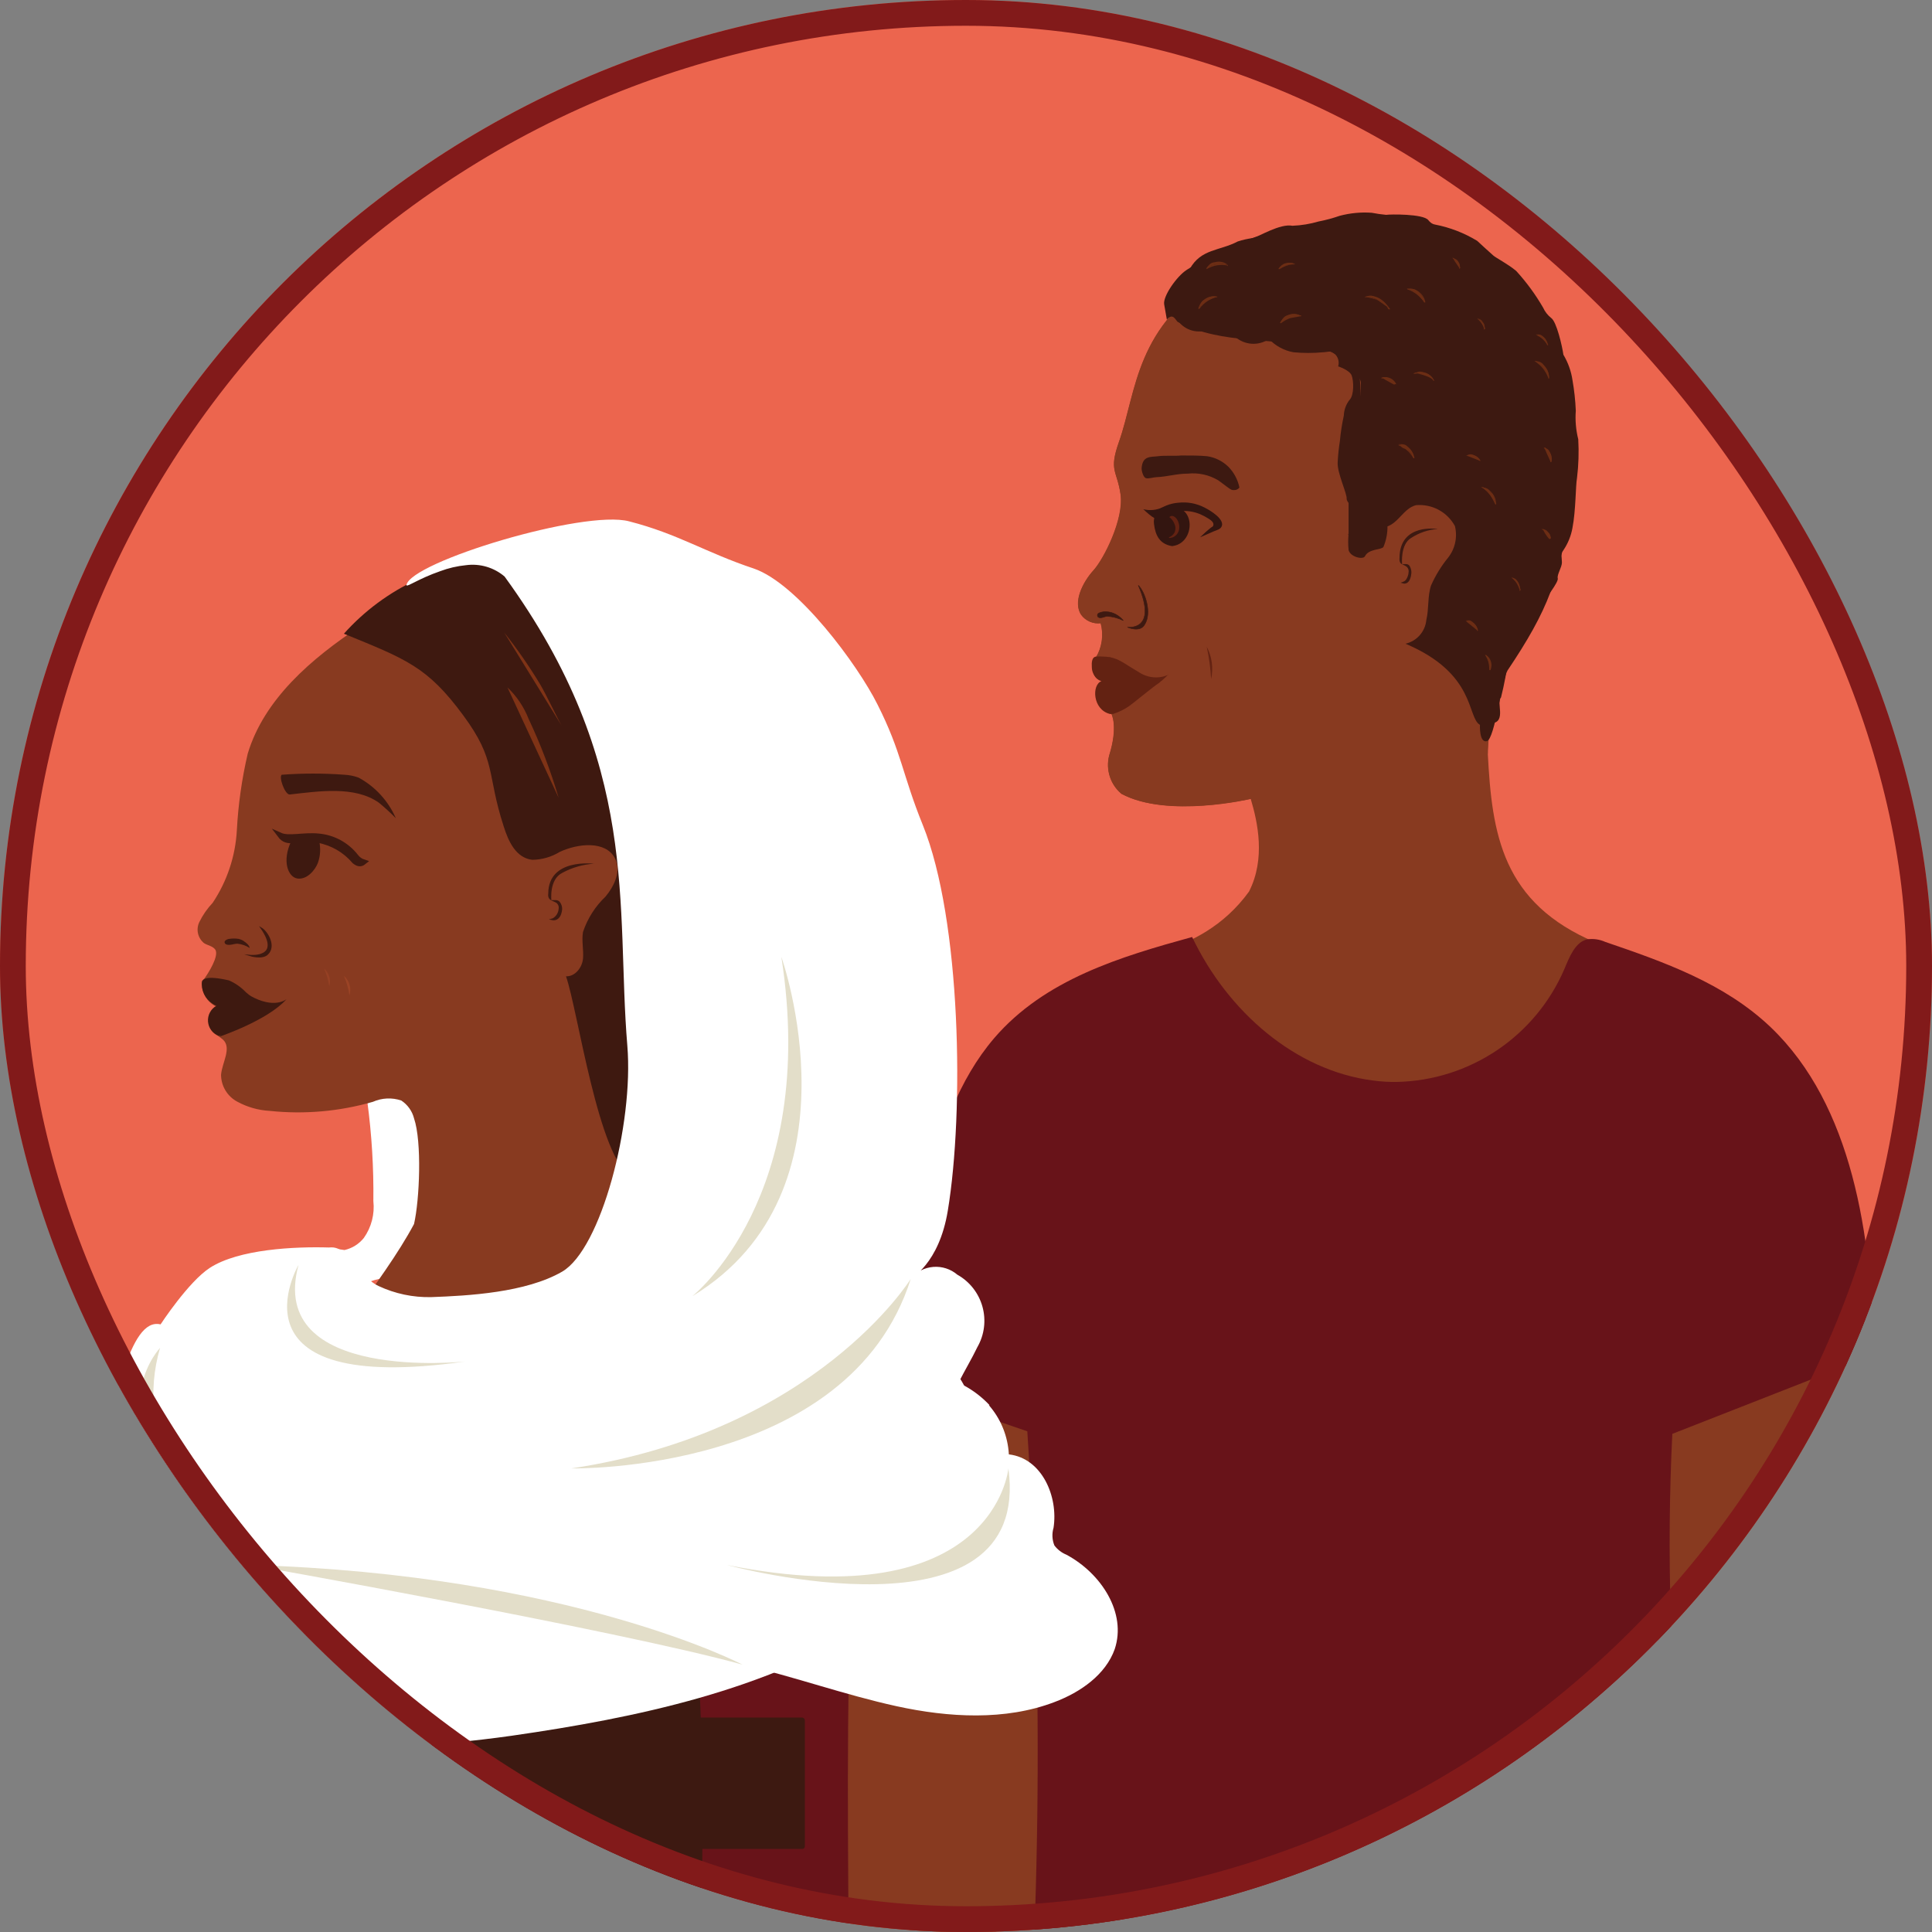 <svg width="300" height="300" viewBox="0 0 300 300" fill="none" xmlns="http://www.w3.org/2000/svg">
<rect x="0" y="0" width="300" height="300" fill="#808080" stroke="none"/>
<g clip-path="url(#clip0_215_194)">
<path d="M150 300C232.843 300 300 232.843 300 150C300 67.157 232.843 0 150 0C67.157 0 0 67.157 0 150C0 232.843 67.157 300 150 300Z" fill="#EC654E"/>
<path d="M259.335 271.408C256.689 260.246 255.775 233.07 261.24 215.33L290.221 204.622C290.122 211.367 288.317 209.652 288.622 215.826C289.155 226.534 290.164 232.975 289.764 243.627C289.631 247.438 289.383 252.32 289.25 256.05C289.116 259.78 289.25 264.206 289.383 267.749C289.383 267.749 290.278 274.933 290.278 279.335C289.909 283.484 289.059 287.577 287.746 291.53C285.633 294.274 283.891 297.285 282.566 300.485C274.779 318.092 260.936 334.689 243.074 353.343L228.812 346.96C228.812 346.96 253.128 289.205 261.586 280.745L259.335 271.408Z" fill="#883A20"/>
<path d="M181.779 229.833V230.309C181.77 230.15 181.77 229.991 181.779 229.833ZM181.779 229.394V229.7C181.788 229.598 181.788 229.496 181.779 229.394V229.394ZM141.393 251.764C141.364 251.307 141.416 250.85 141.545 250.411C141.735 238.368 142.477 224.363 144.667 214.645L180.046 227.981C180.184 227.955 180.326 227.968 180.457 228.019C180.588 228.069 180.703 228.155 180.788 228.266L182.006 228.724C181.816 230.362 181.625 231.677 181.414 232.82C181.224 239.032 179.51 256.2 175.949 266.737C174.624 270.088 173.976 273.67 174.045 277.274C173.723 281.485 173.723 285.715 174.045 289.926C176.521 305.17 166.676 374.189 166.676 374.189L150.114 371.999C151.01 363.73 145.258 334.862 142.345 315.331C141.692 311.374 141.329 307.374 141.259 303.364C141.259 303.364 141.259 293.665 140.898 289.473C140.593 286.634 138.099 281.26 138.004 277.183C137.87 271.62 141.412 251.764 141.412 251.764" fill="#883A20"/>
<path d="M193.965 138.408C196.532 133.32 195.298 127.68 194.213 124.059C194.213 124.059 181.264 127.128 174.143 123.259C173.3 122.551 172.674 121.619 172.338 120.57C172.001 119.522 171.966 118.399 172.239 117.332C173.686 112.836 172.6 110.873 172.6 110.873C170.033 110.206 169.858 106.395 171.343 105.785C169.439 105.156 169.991 102.374 170.144 102.165C170.632 101.366 170.953 100.476 171.088 99.549C171.222 98.622 171.166 97.677 170.925 96.772C170.352 96.842 169.771 96.759 169.241 96.532C168.71 96.304 168.249 95.941 167.904 95.478C166.571 93.573 168.003 90.524 169.808 88.563C171.614 86.602 174.547 80.463 174.017 76.787C173.487 73.111 172.112 73.148 173.769 68.613C176.533 60.8 176.263 50.473 189.44 42.794C201.036 36.029 211.928 34.792 222.667 38.487C234.778 42.66 242.928 51.312 243.346 73.186C243.498 81.169 240.89 93.097 237.082 95.231C232.435 97.822 230.912 114.971 231.026 117.049C231.674 129.453 233.198 140.238 247.84 146.374C252.276 148.279 240.356 166.743 240.223 171.736C240.089 176.728 250.086 178.423 247.496 182.788C243.573 189.419 219.905 183.817 209.718 178.786C204.783 176.328 199.627 174.423 194.867 171.564C191.214 169.41 173.616 154.987 173.312 150.394C173.16 148.07 186.031 149.406 193.972 138.409" fill="#883A20"/>
<path d="M231.021 117.048C231.021 114.973 232.43 97.803 237.058 95.23C240.866 93.097 243.474 81.168 243.322 73.185C242.904 51.31 234.754 42.698 222.643 38.487C211.922 34.79 201.03 36.028 189.438 42.793C176.238 50.415 176.506 60.799 173.742 68.612C172.162 73.147 173.437 72.918 173.99 76.768C174.542 80.617 171.324 86.866 169.781 88.562C168.238 90.259 166.563 93.479 167.877 95.477C168.222 95.942 168.685 96.306 169.216 96.534C169.748 96.761 170.331 96.844 170.905 96.773C171.147 97.675 171.202 98.617 171.068 99.54C170.934 100.464 170.613 101.351 170.124 102.146C169.972 102.356 169.382 105.157 171.323 105.785C169.843 106.378 170.009 110.206 172.58 110.873C172.58 110.873 173.646 112.778 172.218 117.332C171.95 118.4 171.986 119.521 172.323 120.568C172.659 121.616 173.283 122.548 174.122 123.259C181.244 127.071 194.176 124.042 194.176 124.042" fill="#883A20"/>
<path d="M177.266 72.747C177.399 70.708 178.675 70.993 179.833 70.841C180.991 70.689 182.289 70.841 183.432 70.727C184.898 70.727 186.269 70.727 187.431 70.841C188.681 71.023 189.841 71.596 190.744 72.48C191.612 73.367 192.206 74.485 192.458 75.701C192.362 75.832 192.236 75.937 192.089 76.007C191.943 76.077 191.781 76.109 191.619 76.101C191.296 76.101 191.22 76.101 190.648 75.682C190.077 75.263 189.645 74.919 189.152 74.575C187.736 73.733 186.086 73.371 184.449 73.546C182.696 73.546 181.29 74.022 179.535 74.098C179.136 74.098 178.279 74.403 177.898 74.232C177.517 74.06 177.25 73.126 177.269 72.669" fill="#3D1911"/>
<path d="M183.303 78.596C183.314 78.628 183.314 78.663 183.303 78.695C183.437 79.495 183.722 80.257 183.855 81.076C184.007 81.793 184.007 82.533 183.855 83.25C183.742 83.549 183.534 83.804 183.263 83.974C182.234 84.679 180.864 84.87 180.197 83.555C179.627 82.274 179.487 80.844 179.797 79.477C179.797 79.325 180.521 79.115 180.635 79.058C181.423 78.794 182.243 78.634 183.073 78.582V78.582" fill="#3D1911"/>
<path d="M181.209 80.842C179.856 81.148 178.695 80.175 177.533 79.07C178.541 79.325 179.606 79.218 180.542 78.768" fill="#331510"/>
<path d="M183.094 78.901C181.884 78.971 180.725 79.418 179.781 80.177V79.835C180.715 79.077 181.859 78.625 183.058 78.538C184.367 78.388 185.692 78.626 186.866 79.223C187.495 79.528 190.675 81.377 188.771 81.91C189.78 80.862 187.342 79.719 186.638 79.414C185.567 78.9 184.367 78.721 183.192 78.899" fill="#3D1911"/>
<path d="M188.878 82.35C189.316 82.198 189.735 81.968 189.773 81.435C189.773 80.159 187.108 78.844 186.993 78.787C185.753 78.157 184.356 77.906 182.975 78.062C181.69 78.158 180.466 78.651 179.472 79.472L179.357 79.606V79.777C179.357 80.12 179.357 80.407 179.566 80.596L179.795 80.748L180.042 80.577C180.948 79.92 182.007 79.508 183.118 79.381C184.228 79.255 185.353 79.417 186.383 79.853C186.84 80.05 187.28 80.286 187.697 80.558C187.964 80.73 188.439 81.052 188.421 81.434C188.402 81.816 188.193 81.796 188.04 81.928C187.887 82.06 187.488 82.367 187.221 82.614L186.346 83.432L188.535 82.48L188.897 82.347" fill="#331510"/>
<path d="M181.761 84.484C181.553 84.489 181.347 84.449 181.156 84.367C180.966 84.285 180.795 84.162 180.656 84.008C180.405 83.668 180.23 83.279 180.142 82.865C180.027 82.408 179.894 81.969 179.779 81.512C179.694 81.219 179.694 80.909 179.779 80.616C180.084 79.473 181.493 79.263 182.407 79.187C182.76 79.137 183.119 79.197 183.436 79.359C183.773 79.641 183.985 80.045 184.028 80.483C184.237 81.326 184.237 82.208 184.028 83.051C183.878 83.442 183.619 83.781 183.281 84.028C182.943 84.274 182.541 84.418 182.124 84.442H181.762" fill="#331510"/>
<path d="M181.836 84.77C180.158 84.427 179.418 83.264 179.19 81.359C178.962 79.453 180.637 78.768 182.16 78.768C185.759 78.768 185.454 84.484 181.988 84.794C181.531 84.794 180.732 84.146 181.531 84.07C183.721 83.879 184.444 79.328 182.179 79.573C180.674 79.725 179.513 83.632 181.665 84.089C182.216 84.188 182.636 84.947 181.836 84.775" fill="#331510"/>
<path d="M181.551 83.417C181.896 83.282 182.185 83.033 182.369 82.711C182.468 82.499 182.519 82.269 182.519 82.035C182.519 81.801 182.468 81.57 182.369 81.358C182.211 80.933 181.933 80.563 181.57 80.291C182.008 79.853 182.598 80.291 182.845 80.785C183.105 81.263 183.179 81.819 183.054 82.348C182.99 82.597 182.866 82.828 182.695 83.02C182.523 83.212 182.308 83.361 182.067 83.453C181.915 83.453 181.591 83.644 181.496 83.453" fill="#632212"/>
<path d="M175.058 97.384C175.058 97.384 176.962 98.26 177.704 97.041C178.98 95.135 177.704 91.763 176.753 90.887C179.875 98.088 175.058 97.384 175.058 97.384Z" fill="#3D1911"/>
<path d="M175.058 97.384C175.058 97.384 176.962 98.26 177.704 97.041C178.98 95.135 177.704 91.763 176.753 90.887C179.856 98.088 175.058 97.384 175.058 97.384Z" stroke="#3D1911" stroke-width="0.08" stroke-linejoin="bevel"/>
<path d="M172.849 95.212C172.54 95.084 172.211 95.013 171.877 95.002C171.53 94.964 171.179 95.003 170.849 95.117C170.704 95.148 170.572 95.221 170.468 95.326C170.427 95.392 170.406 95.468 170.406 95.545C170.406 95.623 170.427 95.699 170.468 95.765C170.52 95.832 170.594 95.88 170.677 95.898C171.058 96.013 171.477 95.746 171.876 95.689C172.763 95.737 173.631 95.963 174.428 96.355C174.022 95.856 173.499 95.463 172.905 95.213" fill="#3D1911"/>
<path d="M172.849 95.212C172.54 95.084 172.211 95.013 171.877 95.002C171.53 94.964 171.179 95.003 170.849 95.117C170.704 95.148 170.572 95.221 170.468 95.326C170.427 95.392 170.406 95.468 170.406 95.545C170.406 95.623 170.427 95.699 170.468 95.765C170.52 95.832 170.594 95.88 170.677 95.898C171.058 96.013 171.477 95.746 171.876 95.689C172.763 95.737 173.631 95.963 174.428 96.355C174.006 95.848 173.463 95.454 172.849 95.212V95.212Z" stroke="#3D1911" stroke-width="0.08" stroke-linejoin="bevel"/>
<path d="M179.571 105.558C177.984 105.67 176.39 105.529 174.848 105.139C174.03 104.682 173.401 101.938 172.202 102.071C171.472 102.194 170.733 102.258 169.992 102.262C169.84 102.471 169.021 105.12 171.021 105.768C169.498 106.36 169.669 110.169 172.316 110.855H172.849C173.768 110.57 174.634 110.139 175.416 109.579C176.101 109.085 178.575 107.045 179.548 106.34C179.872 106.168 181.281 105.12 179.548 105.577" fill="#632212"/>
<path d="M184.75 41.763C186.482 38.619 189.377 38.981 192.195 37.495C192.975 37.239 193.779 37.06 194.594 36.961C195.432 36.752 198.783 34.675 200.687 35.056C202.067 35.002 203.436 34.778 204.762 34.389C205.867 34.176 206.956 33.883 208.019 33.513C209.64 33.081 211.32 32.92 212.993 33.037C213.736 33.182 214.486 33.29 215.239 33.361C215.791 33.262 220.952 33.189 221.77 34.161C221.897 34.325 222.044 34.473 222.209 34.599C222.389 34.734 222.597 34.825 222.818 34.866C225.138 35.313 227.361 36.171 229.38 37.4C229.722 37.743 231.474 39.306 231.874 39.672C232.274 40.038 234.145 40.987 235.435 42.072C237.033 43.821 238.438 45.738 239.624 47.789C239.905 48.407 240.329 48.949 240.862 49.37C241.719 49.962 242.576 53.772 242.766 55.086C243.49 56.296 243.969 57.636 244.175 59.031C244.45 60.598 244.622 62.182 244.689 63.772C244.578 65.263 244.707 66.762 245.07 68.212C245.185 70.214 245.12 72.222 244.878 74.212C244.65 75.431 244.706 79.204 244.173 81.968C243.951 83.21 243.471 84.391 242.764 85.436C242.289 86.028 242.536 86.599 242.536 87.341C242.536 88.084 241.737 89.247 241.889 89.799C242.041 90.351 240.211 92.79 238.347 95.035C238.785 96.516 235.682 98.026 235.548 99.57C235.415 101.114 234.462 101.19 234.234 102.047C233.981 104.16 233.593 106.253 233.072 108.316C232.273 108.926 233.968 112.127 231.644 112.298C229.32 112.469 229.131 111.593 229.131 110.907C229.131 106.735 226.103 104.333 226.332 101.781C226.941 95.036 228.464 88.862 229.417 82.174C229.943 76.957 229.744 71.692 228.825 66.531C228.292 62.624 227.568 58.395 224.883 55.763C222.481 53.846 219.552 52.709 216.486 52.503L199.616 49.759C194.933 49.192 190.338 48.056 185.931 46.374" fill="#3D1911"/>
<path d="M215.274 81.798C217.178 81.226 217.959 78.92 219.882 78.444C221.094 78.337 222.311 78.586 223.384 79.162C224.456 79.737 225.337 80.613 225.919 81.683C226.127 82.525 226.141 83.404 225.959 84.252C225.778 85.101 225.406 85.897 224.871 86.58C223.791 87.902 222.894 89.364 222.206 90.926C221.654 92.623 221.901 94.508 221.482 96.261C221.4 97.139 221.043 97.97 220.462 98.633C219.881 99.297 219.105 99.76 218.245 99.957C229.233 104.607 227.767 111.39 229.803 112.552C229.803 112.552 229.67 115.41 230.889 115.086C232.108 114.762 233.25 105.445 234.088 104.111C240.277 94.889 242.542 89.458 243.61 78.101C244.657 67.716 244.161 56.456 238.583 47.972C235.469 43.352 231.074 39.743 225.937 37.591C220.997 35.568 215.699 34.563 210.361 34.637C201.118 34.316 192.001 36.858 184.255 41.916C182.676 42.946 180.561 46.032 180.771 47.251C180.98 48.47 181.189 49.633 181.189 49.633C182.161 48.432 182.598 49.861 182.922 50.014C190.082 53.669 197.546 52.187 205.353 54.225C206.021 54.333 206.66 54.574 207.232 54.934C207.805 55.295 208.299 55.766 208.686 56.321C209.219 57.255 211.314 58.36 211.314 59.446C211.314 64.4 209.295 69.411 209.409 74.362V82.879C209.324 83.722 209.324 84.571 209.409 85.413C209.676 86.5 211.656 86.937 211.941 86.385C212.534 85.185 214.455 85.413 214.817 84.937C215.255 83.894 215.469 82.771 215.446 81.641" fill="#3D1911"/>
<path d="M182.466 49.043C182.824 49.86 183.442 50.536 184.223 50.967C185.005 51.398 185.906 51.558 186.788 51.424C187.833 51.374 188.88 51.438 189.911 51.615C190.591 51.702 191.242 51.944 191.815 52.32C192.528 52.946 193.429 53.318 194.376 53.377C195.323 53.435 196.262 53.178 197.047 52.644C198.065 53.721 199.401 54.441 200.859 54.7C202.379 54.843 203.909 54.843 205.429 54.7C206.021 54.7 206.667 54.395 207.124 54.833C207.43 55.068 207.658 55.391 207.777 55.758C207.896 56.126 207.901 56.521 207.79 56.891C207.79 56.891 209.561 57.463 209.885 58.301C210.209 59.138 210.285 61.388 209.542 62.112C209.005 62.807 208.699 63.654 208.667 64.532C208.383 65.833 208.18 67.15 208.058 68.477C207.884 69.568 207.769 70.669 207.715 71.773C207.601 73.431 209.22 76.689 209.105 77.49C209.277 78.632 211.847 79.128 209.277 83.092C210.439 82.177 210.324 80.424 210.534 78.88C210.648 77.326 210.648 75.766 210.534 74.212C210.534 67.276 212.438 60.017 210.058 53.557C209.823 52.769 209.39 52.055 208.801 51.483C208.29 51.089 207.708 50.798 207.087 50.625C201.335 48.378 194.88 46.374 189.054 48.699C187.74 49.462 186.263 49.9 184.746 49.976" fill="#3D1911"/>
<path d="M218.853 87.837C218.791 87.76 218.713 87.698 218.624 87.655C218.535 87.612 218.438 87.59 218.339 87.589H217.691L218.263 87.895C218.432 87.988 218.567 88.132 218.649 88.306C218.731 88.481 218.756 88.677 218.72 88.867C218.72 89.285 218.415 90.143 217.978 90.296L217.484 90.487L217.998 90.62H218.113C218.322 90.62 219.027 90.505 219.16 88.981C219.182 88.578 219.076 88.177 218.855 87.838" fill="#3D1911"/>
<path d="M223.251 82.138C223.251 82.138 217.315 81.168 217.315 86.656C217.315 86.656 217.201 87.399 217.715 87.628C217.715 87.628 217.41 84.522 219.124 83.531C220.36 82.723 221.783 82.244 223.256 82.141" fill="#3D1911"/>
<path d="M181.437 104.777C180.87 105.031 180.259 105.17 179.638 105.187C179.017 105.204 178.399 105.098 177.819 104.876C177.435 104.731 177.07 104.539 176.733 104.304C176.2 103.998 175.667 103.656 175.134 103.332C174.595 102.968 174.029 102.647 173.44 102.371C172.743 102.094 172 101.952 171.251 101.953C170.927 101.924 170.602 101.924 170.279 101.953C169.517 101.953 169.498 102.905 169.537 103.573C169.537 103.906 169.606 104.236 169.741 104.541C169.875 104.846 170.072 105.12 170.318 105.345C170.517 105.489 170.735 105.604 170.965 105.688C172.316 106.057 173.726 106.161 175.116 105.993C176.278 105.631 178.658 106.241 180.391 105.707C180.391 105.707 181.686 104.545 181.378 104.72" fill="#632212"/>
<path d="M187.396 100.508C187.75 102.134 187.973 103.786 188.062 105.448C188.434 103.757 188.198 101.989 187.396 100.455" fill="#632212"/>
<path d="M221.233 46.965C221.114 46.291 220.739 45.689 220.186 45.286C219.614 44.828 219.481 44.828 218.548 44.886C219.17 45.042 219.741 45.357 220.205 45.8C220.577 46.161 220.921 46.549 221.233 46.963" fill="#6C2D14"/>
<path d="M221.14 46.947C221.119 46.48 220.937 46.034 220.624 45.687C220.312 45.339 219.888 45.111 219.427 45.041C218.57 44.774 218.475 44.736 219.103 45.041C219.275 45.156 219.484 45.213 219.655 45.326C220.296 45.768 220.851 46.324 221.292 46.965H221.159C220.535 46.01 219.609 45.292 218.529 44.925C218.529 44.925 218.415 44.811 218.529 44.811C219.179 44.748 219.828 44.933 220.347 45.328C220.866 45.724 221.217 46.301 221.329 46.944H221.157" fill="#6C2D14"/>
<path d="M219.52 70.989C219.438 70.379 219.132 69.822 218.663 69.426C218.187 68.987 218.071 68.969 217.197 68.969C217.751 69.142 218.25 69.457 218.644 69.883C218.963 70.229 219.256 70.599 219.52 70.989" fill="#6C2D14"/>
<path d="M219.425 70.975C218.986 69.412 217.768 69.987 217.368 69.069C217.368 68.897 218.454 69.717 218.207 69.508C218.742 69.96 219.21 70.486 219.596 71.071H219.425C218.925 70.196 218.138 69.523 217.197 69.165C217.197 69.165 217.063 69.066 217.197 69.066C217.791 69.048 218.371 69.253 218.822 69.641C219.273 70.029 219.563 70.572 219.634 71.162H219.462" fill="#6C2D14"/>
<path d="M229.44 97.822C229.356 97.341 229.09 96.911 228.698 96.621C228.317 96.297 228.222 96.297 227.594 96.354C228.024 96.458 228.418 96.676 228.736 96.984C228.989 97.247 229.225 97.527 229.44 97.823" fill="#6C2D14"/>
<path d="M229.365 97.821C229.25 97.536 227.022 95.648 228.26 96.602C228.736 96.967 229.164 97.389 229.536 97.86H229.364L227.593 96.43C228.047 96.381 228.503 96.513 228.86 96.799C229.217 97.085 229.446 97.5 229.497 97.955H229.326" fill="#6C2D14"/>
<path d="M202.003 49.042C201.717 48.875 201.397 48.775 201.068 48.749C200.738 48.723 200.407 48.771 200.098 48.889C199.432 49.099 199.356 49.214 198.803 50.075C199.269 49.642 199.84 49.338 200.46 49.194C200.948 49.098 201.443 49.047 201.94 49.042" fill="#6C2D14"/>
<path d="M201.983 49.099L199.279 49.593C198.84 49.936 198.785 49.993 199.088 49.784C199.318 49.619 199.56 49.472 199.812 49.345C200.51 49.076 201.254 48.946 202.001 48.964C202.001 48.964 202.153 49.097 202.001 49.097C200.882 49.111 199.798 49.494 198.916 50.186C198.916 50.186 198.726 50.186 198.783 50.087C198.928 49.806 199.127 49.557 199.368 49.353C199.609 49.15 199.888 48.996 200.188 48.9C200.489 48.805 200.806 48.769 201.12 48.796C201.434 48.823 201.74 48.912 202.02 49.057V49.172" fill="#6C2D14"/>
<path d="M215.692 48.013C215.163 47.193 214.419 46.534 213.54 46.108C212.893 45.822 212.76 45.86 211.862 46.108C212.522 46.066 213.18 46.205 213.766 46.508C214.467 46.943 215.141 47.42 215.784 47.936" fill="#6C2D14"/>
<path d="M215.596 48.013C215.237 47.384 214.705 46.871 214.065 46.533C213.424 46.196 212.7 46.048 211.979 46.108H212.414C212.742 46.142 213.063 46.225 213.366 46.356C214.222 46.764 215.016 47.29 215.727 47.919V47.919C214.718 46.878 213.365 46.241 211.92 46.127C211.92 46.127 211.73 46.127 211.92 46.127C213.577 45.574 214.853 46.508 215.881 48.032H215.711" fill="#6C2D14"/>
<path d="M201.107 41.039C200.918 40.914 200.7 40.838 200.474 40.818C200.248 40.798 200.021 40.835 199.812 40.925C199.279 41.077 199.203 41.153 198.67 41.839C199.06 41.506 199.523 41.271 200.022 41.154C200.379 41.082 200.743 41.044 201.107 41.039Z" fill="#6C2D14"/>
<path d="M201.069 41.059C200.269 40.773 199.87 41.059 199.165 41.364C198.841 41.479 198.308 41.592 199.165 41.364C199.749 41.187 200.348 41.065 200.956 41.002H201.07C200.212 41.06 199.382 41.328 198.651 41.783H198.499C198.737 41.349 199.135 41.025 199.607 40.879C200.08 40.733 200.591 40.777 201.032 41.002C201.165 41.002 201.032 41.002 201.032 41.002" fill="#6C2D14"/>
<path d="M229.765 71.507C229.563 71.108 229.215 70.801 228.794 70.65C228.355 70.478 228.26 70.516 227.651 70.749C228.077 70.715 228.504 70.794 228.889 70.977C229.195 71.13 229.488 71.309 229.765 71.51" fill="#6C2D14"/>
<path d="M229.688 71.507C229.554 71.298 226.736 70.078 228.602 70.84C229.035 71.01 229.444 71.234 229.82 71.507H229.687L227.782 70.764H227.668C228.073 70.584 228.533 70.567 228.951 70.716C229.369 70.865 229.714 71.169 229.915 71.564H229.763" fill="#6C2D14"/>
<path d="M231.364 103.995C231.534 103.554 231.534 103.065 231.364 102.623C231.23 102.129 231.154 102.071 230.622 101.671C230.904 102.035 231.099 102.459 231.193 102.91C231.254 103.269 231.293 103.632 231.307 103.996" fill="#6C2D14"/>
<path d="M231.268 103.977C231.268 103.977 230.983 100.68 231.116 102.281C231.116 102.853 231.401 103.423 231.44 104.014H231.268C231.3 103.194 231.066 102.385 230.602 101.709H230.754C231.124 101.957 231.396 102.328 231.521 102.756C231.646 103.185 231.617 103.644 231.439 104.053H231.267" fill="#6C2D14"/>
<path d="M240.807 71.622C240.931 71.17 240.883 70.688 240.674 70.269C240.465 69.792 240.369 69.754 239.799 69.468C240.126 69.772 240.375 70.152 240.522 70.574C240.647 70.914 240.742 71.265 240.807 71.622" fill="#6C2D14"/>
<path d="M240.732 71.603C239.745 69.545 239.609 68.992 240.294 69.945C240.37 70.043 240.428 70.152 240.466 70.269C240.655 70.712 240.802 71.171 240.904 71.641H240.732C240.57 70.866 240.224 70.141 239.723 69.526C239.723 69.526 239.723 69.428 239.822 69.526C240.239 69.707 240.578 70.031 240.777 70.44C240.976 70.849 241.023 71.316 240.908 71.756H240.736" fill="#6C2D14"/>
<path d="M235.99 91.591C236.041 91.126 235.919 90.657 235.647 90.276C235.362 89.857 235.286 89.819 234.676 89.647C235.043 89.894 235.344 90.228 235.552 90.619C235.721 90.932 235.868 91.257 235.99 91.591" fill="#6C2D14"/>
<path d="M235.99 91.571C235.805 91.054 235.583 90.551 235.324 90.066C235.651 90.552 235.932 91.069 236.162 91.609H235.99C235.786 90.846 235.329 90.174 234.695 89.703V89.703C235.647 90.009 235.99 90.561 236.085 91.724H235.913" fill="#6C2D14"/>
<path d="M230.545 51.043C230.577 50.864 230.568 50.68 230.519 50.505C230.469 50.331 230.381 50.169 230.26 50.033C230.032 49.672 229.955 49.633 229.385 49.404C229.734 49.599 230.039 49.866 230.28 50.186C230.418 50.444 230.539 50.711 230.642 50.986" fill="#6C2D14"/>
<path d="M230.45 51.024C230.45 50.719 229.364 48.661 229.916 49.785C230.145 50.224 230.45 50.586 230.64 51.043H230.45C230.257 50.413 229.87 49.86 229.345 49.462V49.462C229.705 49.568 230.02 49.79 230.241 50.094C230.461 50.398 230.574 50.767 230.563 51.142H230.373" fill="#6C2D14"/>
<path d="M240.77 83.53C240.776 83.353 240.742 83.177 240.669 83.015C240.597 82.853 240.488 82.71 240.352 82.597C240.067 82.273 239.99 82.254 239.4 82.121C239.749 82.283 240.056 82.525 240.296 82.826C240.473 83.048 240.632 83.284 240.771 83.531" fill="#6C2D14"/>
<path d="M240.695 83.53C240.885 84.54 238.79 81.206 239.971 82.425C240.314 82.75 240.609 83.122 240.847 83.53H240.695C240.39 82.96 239.933 82.485 239.376 82.158C239.261 82.158 239.376 82.059 239.376 82.158C239.748 82.2 240.095 82.368 240.359 82.635C240.622 82.903 240.786 83.252 240.823 83.625H240.659" fill="#6C2D14"/>
<path d="M226.679 41.63C226.713 41.462 226.712 41.289 226.676 41.122C226.64 40.955 226.57 40.797 226.47 40.658C226.242 40.315 226.165 40.276 225.594 40.048C225.915 40.271 226.187 40.556 226.394 40.887C226.534 41.142 226.649 41.41 226.736 41.687" fill="#6C2D14"/>
<path d="M226.604 41.611C225.518 40.048 225.328 39.706 226.052 40.354C226.124 40.417 226.182 40.495 226.224 40.582C226.437 40.908 226.622 41.252 226.776 41.611H226.604C226.348 41.003 225.965 40.457 225.48 40.011V40.011C225.837 40.125 226.147 40.352 226.364 40.657C226.582 40.963 226.694 41.33 226.685 41.705H226.513" fill="#6C2D14"/>
<path d="M190.635 41.115C190.371 40.903 190.062 40.755 189.732 40.682C189.401 40.609 189.058 40.614 188.73 40.696C188.025 40.795 187.931 40.906 187.283 41.669C187.812 41.314 188.42 41.098 189.054 41.04C189.547 40.998 190.042 40.998 190.535 41.04" fill="#6C2D14"/>
<path d="M190.597 41.172C190.303 40.947 189.956 40.801 189.589 40.748C189.222 40.694 188.848 40.736 188.502 40.868C188.084 40.958 187.709 41.187 187.436 41.516C187.321 41.516 188.654 41.04 188.388 41.116C189.122 40.964 189.881 40.964 190.616 41.116C190.616 41.116 190.749 41.249 190.616 41.231C189.52 41.008 188.38 41.197 187.416 41.764H187.283C187.657 41.25 188.218 40.904 188.846 40.8C189.473 40.697 190.115 40.845 190.634 41.212C190.749 41.212 190.634 41.364 190.634 41.327" fill="#6C2D14"/>
<path d="M188.993 46.089C188.685 46.01 188.363 46 188.051 46.059C187.738 46.118 187.442 46.246 187.184 46.432C186.556 46.793 186.499 46.926 186.156 47.899C186.526 47.358 187.026 46.919 187.611 46.623C188.059 46.407 188.524 46.229 189.001 46.089" fill="#6C2D14"/>
<path d="M189.015 46.146C188.478 46.093 187.938 46.196 187.458 46.442C186.978 46.689 186.58 47.069 186.311 47.537C186.006 48.071 186.805 47.043 186.904 46.985C187.511 46.549 188.196 46.232 188.922 46.051H189.074C187.936 46.338 186.932 47.011 186.235 47.956H186.063C186.214 47.322 186.602 46.77 187.148 46.415C187.695 46.06 188.356 45.93 188.996 46.05C188.996 46.05 189.13 46.05 188.996 46.05" fill="#6C2D14"/>
<path d="M232.183 78.329C232.211 77.629 231.965 76.945 231.498 76.424C231.041 75.831 230.905 75.794 229.975 75.624C230.561 75.923 231.059 76.37 231.422 76.919C231.712 77.362 231.967 77.827 232.184 78.31" fill="#6C2D14"/>
<path d="M232.182 78.311C232.217 77.838 232.074 77.369 231.782 76.996C231.672 76.657 231.469 76.356 231.196 76.127C230.924 75.898 230.592 75.75 230.24 75.7C230.125 75.472 231.425 76.688 231.078 76.348C231.602 76.911 232.033 77.554 232.354 78.253H232.182C231.755 77.158 230.988 76.229 229.992 75.605V75.605C230.644 75.698 231.24 76.027 231.667 76.529C232.094 77.031 232.324 77.672 232.312 78.331H232.14" fill="#6C2D14"/>
<path d="M240.504 58.722C240.531 58.023 240.285 57.34 239.819 56.817C239.362 56.224 239.227 56.188 238.296 56.017C238.875 56.326 239.371 56.771 239.743 57.313C240.034 57.755 240.289 58.221 240.505 58.704" fill="#6C2D14"/>
<path d="M240.428 58.703C240.445 58.004 240.2 57.325 239.742 56.797L238.464 56.053C238.686 56.18 238.897 56.327 239.093 56.492C239.701 57.138 240.201 57.878 240.574 58.683H240.422C240.015 57.586 239.249 56.66 238.25 56.053V56.053C238.904 56.138 239.503 56.465 239.929 56.969C240.356 57.473 240.578 58.118 240.554 58.778H240.402" fill="#6C2D14"/>
<path d="M222.662 59.065C222.527 58.763 222.325 58.496 222.071 58.285C221.817 58.073 221.517 57.923 221.196 57.846C220.396 57.637 220.396 57.637 219.501 58.018C220.062 57.787 220.692 57.787 221.253 58.018C221.763 58.285 222.236 58.617 222.662 59.006" fill="#6C2D14"/>
<path d="M222.548 59.047C221.939 58.151 218.303 57.713 219.958 57.861H220.587C221.39 58.048 222.123 58.459 222.701 59.047H222.568C222.194 58.636 221.72 58.33 221.193 58.157C220.666 57.984 220.103 57.95 219.559 58.059H219.425C219.711 57.911 220.024 57.821 220.345 57.795C220.665 57.768 220.988 57.806 221.295 57.905C221.601 58.004 221.885 58.163 222.129 58.373C222.374 58.582 222.574 58.838 222.72 59.126H222.548" fill="#6C2D14"/>
<path d="M216.549 59.712C216.361 59.273 216.014 58.92 215.578 58.724C215.121 58.496 215.045 58.515 214.436 58.724C214.873 58.721 215.301 58.84 215.674 59.067C215.981 59.262 216.273 59.479 216.549 59.715" fill="#6C2D14"/>
<path d="M216.454 59.713C216.454 59.713 213.522 58.167 215.103 58.76C215.648 58.979 216.15 59.296 216.583 59.694V59.694C216.017 59.184 215.316 58.846 214.565 58.722C214.565 58.722 214.374 58.722 214.565 58.623C215 58.499 215.466 58.535 215.878 58.723C216.289 58.912 216.62 59.241 216.811 59.652H216.64" fill="#6C2D14"/>
<path d="M240.294 53.482C240.228 52.993 239.975 52.549 239.589 52.243C239.208 51.919 239.113 51.919 238.484 51.938C238.915 52.057 239.304 52.295 239.608 52.624C239.856 52.893 240.085 53.18 240.293 53.481" fill="#6C2D14"/>
<path d="M240.217 53.463C240.217 53.178 237.946 51.191 239.151 52.206C239.615 52.585 240.031 53.02 240.389 53.502H240.217C239.831 52.827 239.227 52.304 238.503 52.02C239.532 52.02 240.083 52.477 240.408 53.601H240.232" fill="#6C2D14"/>
<path d="M216.949 168C222.487 167.875 227.873 166.164 232.469 163.071C237.066 159.978 240.68 155.631 242.884 150.546C243.683 148.64 244.579 146.277 246.483 145.858C247.429 145.727 248.392 145.866 249.263 146.258C258.345 149.364 267.733 152.642 274.929 159.483C287.649 171.62 290.638 191.875 291 210.377L259.677 222.648C258.769 241.186 259.348 259.767 261.41 278.212C263.314 296.733 266.379 315.082 269.731 333.355C270.569 337.928 271.444 342.501 272.32 347.055L273.615 353.896C273.9 355.306 274.51 357.098 273.197 358.107C271.883 359.117 269.56 358.641 268.094 358.66C265.962 358.66 263.81 358.66 261.658 358.758H248.787C231.61 358.606 214.473 357.805 197.376 356.358C194.462 356.091 191.551 355.843 188.635 355.539C180.237 354.987 171.93 353.466 163.881 351.004C162.657 350.761 161.504 350.239 160.514 349.479C159.523 348.719 158.72 347.741 158.168 346.621C157.783 345.212 157.698 343.738 157.921 342.295C161.581 302.383 162.115 262.246 159.52 222.251L142.821 216.533C141.875 216.316 141.038 215.769 140.46 214.99C140.07 214.158 139.925 213.233 140.041 212.322C140.399 202.997 141.675 193.73 143.85 184.655C145.887 176.138 148.876 167.621 154.38 161.199C162.243 152.052 173.993 148.565 185.113 145.498C190.673 157.154 201.184 166.229 213.141 167.773C214.403 167.947 215.677 168.023 216.95 168.001" fill="#681319"/>
<g clip-path="url(#clip1_215_194)">
<path d="M36.14 228.634L30.198 229.342C28.882 229.548 27.612 229.986 26.449 230.636C21.595 233.17 13.892 240.629 14.866 262.315C16.271 293.729 21.258 307.149 19.252 319.594C17.246 332.04 9.599 350.896 20.62 397.997C20.62 397.997 23.056 423.507 17.471 437.583C16.188 440.295 15.341 443.192 14.959 446.167C14.959 449.297 16.252 449.357 16.833 454.715C17.245 458.463 16.833 462.699 19.607 467.066C20.75 468.941 22.343 473.587 24.818 475.426C26.917 477 28.81 475.275 30.44 476.1C35.295 478.537 38.05 477.974 39.4 476.1C41.274 473.795 34.077 472.445 32.428 471.171C32.428 471.171 39.157 474.132 40.579 471.677C42.001 469.222 33.681 465.941 32.428 464.423C30.098 460.55 28.891 456.105 28.942 451.585C29.381 448.292 30.192 445.06 31.36 441.95C31.36 441.95 33.44 447.91 32.672 450.778C31.903 453.646 31.772 464.479 37.491 463.786L38.934 463.617C39.122 461.748 39.122 459.864 38.934 457.995C38.672 454.246 39.796 445.006 39.516 442.625C39.235 440.244 37.473 425.943 34.68 420.414C31.886 414.885 32.955 381.635 38.428 368.72C43.901 355.806 40.302 332.452 40.584 329.509C40.865 326.567 42.288 313.729 41.747 308.892C41.447 306.193 42.03 281.508 41.634 260.16" fill="#883A20"/>
<path d="M50.547 205.297C42.571 207.916 25.98 209.959 21.977 217.016C16.604 226.38 13.777 237.425 12.111 249.987C18.027 253.9 30.196 261.089 36.111 264.965C43.412 269.779 39.462 280.672 40.379 288.964C41.596 300.104 46.464 311.168 44.441 322.289C42.382 333.709 38.038 344.325 34.444 355.389C26.957 378.604 27.275 404.067 27.2 428.05C27.2 454.728 26.395 481.388 25.422 508.029C24.804 525.253 23.905 633.932 22.873 651.531C22.355 660.088 22.389 668.867 21.209 677.366C20.086 685.473 15.593 692.737 14.696 700.862C14.41 702.551 14.565 704.286 15.146 705.898C16.625 709.418 20.968 710.86 24.825 711.889C47.291 717.936 69.757 725.949 93.29 726.867C118.621 727.896 143.838 722.823 168.177 716.7C170.292 716.359 172.291 715.504 173.999 714.21C177.744 710.803 175.871 704.962 173.456 700.675C167.259 689.592 168.401 676 167.503 663.79C166.455 649.837 165.15 635.914 163.59 622.021C159.846 587.554 160.67 552.751 157.431 518.322C154.931 492.114 152.471 465.954 150.053 439.843C147.769 415.505 147.45 390.417 142.002 366.435C139.662 356.082 135.581 346.103 133.484 335.694C129.627 316.766 132.417 282.674 135.225 263.559L162.877 252.963C162.877 252.963 158.964 228.063 152.449 218.085C148.536 212.093 136.048 209.474 125.15 208.144C125.15 208.144 104.053 231.808 82.558 229.824C61.063 227.839 50.544 205.258 50.544 205.258" fill="#681319"/>
<path d="M43.5 304.18H108.802C108.802 304.18 109.674 273.443 108.294 257.463C106.679 238.771 40.289 270.953 40.289 270.953C41.126 275.478 40.289 280.997 40.289 287.647C40.289 294.298 41.949 297.722 43.5 304.18Z" fill="#3D1911"/>
<path d="M94.711 286.682V267.123C94.713 267.068 94.726 267.014 94.749 266.965C94.772 266.915 94.805 266.87 94.846 266.834C94.884 266.79 94.931 266.754 94.985 266.731C95.038 266.708 95.097 266.697 95.155 266.699H124.555C124.664 266.708 124.767 266.755 124.845 266.833C124.923 266.911 124.97 267.013 124.979 267.123V286.682C124.98 286.74 124.968 286.798 124.945 286.851C124.922 286.904 124.887 286.952 124.844 286.991C124.806 287.029 124.761 287.059 124.712 287.079C124.662 287.099 124.609 287.109 124.555 287.107H95.155C95.041 287.109 94.93 287.068 94.846 286.991C94.766 286.907 94.719 286.797 94.711 286.682V286.682Z" fill="#3D1911"/>
<path d="M137.163 228.634L143.105 229.342C144.421 229.548 145.691 229.986 146.854 230.636C151.708 233.166 159.412 240.629 158.437 262.312C157.032 293.726 152.045 307.146 154.051 319.592C156.057 332.037 163.702 350.896 152.683 397.997C152.683 397.997 150.246 423.507 155.832 437.583C157.146 440.29 158.026 443.187 158.437 446.167C158.437 449.297 157.144 449.357 156.563 454.715C156.151 458.463 156.563 462.699 153.789 467.066C152.646 468.941 151.053 473.587 148.578 475.426C146.479 477 144.586 475.275 142.955 476.1C138.101 478.537 135.345 477.974 133.996 476.1C132.122 473.795 139.319 472.445 140.968 471.171C140.968 471.171 134.239 474.132 132.817 471.677C131.395 469.222 139.715 465.941 140.968 464.423C143.299 460.55 144.506 456.105 144.455 451.585C144.037 448.308 143.251 445.088 142.111 441.988C142.111 441.988 140.031 447.949 140.799 450.816C141.568 453.684 141.568 464.48 135.945 463.787L134.502 463.618C134.314 461.749 134.314 459.865 134.502 457.995C134.764 454.247 133.64 445.006 133.921 442.626C134.201 440.245 135.963 425.944 138.757 420.415C141.55 414.886 140.481 381.635 135.008 368.721C129.535 355.808 133.134 332.453 132.871 329.511C132.608 326.569 131.147 313.729 131.69 308.892C131.99 306.193 131.407 281.508 131.803 260.16" fill="#883A20"/>
<path d="M50.497 200.838C53.252 201.588 57.732 197.952 60.525 198.57C63.506 199.014 66.548 198.815 69.447 197.988C73.372 197.288 77.215 196.189 80.918 194.708C84.577 193.26 87.677 190.678 89.764 187.342C92.426 182.6 91.77 176.79 90.048 171.672C88.677 167.339 86.381 163.354 83.319 159.995C80.146 156.548 75.98 154.17 71.398 153.191C68.623 152.523 65.7 152.882 63.168 154.201C60.727 155.998 58.932 158.535 58.051 161.436C57.454 162.777 57.026 164.188 56.775 165.634C56.619 167.444 56.707 169.266 57.038 171.052C57.724 176.17 58.037 181.332 57.975 186.496C58.201 188.524 57.674 190.566 56.494 192.231C55.736 193.178 54.678 193.839 53.495 194.105L51.133 193.768" fill="white"/>
<path d="M64.292 190.059C65.154 186.311 65.529 177.295 64.292 173.659C63.999 172.52 63.291 171.53 62.307 170.885C60.865 170.402 59.294 170.475 57.902 171.091C52.701 172.587 47.26 173.065 41.877 172.497C40.118 172.401 38.402 171.914 36.854 171.072C36.094 170.669 35.457 170.067 35.011 169.331C34.566 168.594 34.328 167.751 34.324 166.89C34.474 165.016 36.029 162.729 34.623 161.433C34.263 161.131 33.881 160.855 33.48 160.608C33.122 160.371 32.833 160.044 32.641 159.66C32.449 159.276 32.36 158.849 32.385 158.42C32.41 157.991 32.546 157.577 32.781 157.217C33.016 156.858 33.341 156.567 33.724 156.372C33.055 156.077 32.481 155.602 32.065 155.002C31.648 154.401 31.405 153.697 31.363 152.967C31.328 152.693 31.402 152.417 31.569 152.198C32.426 151.018 34.022 148.45 33.441 147.474C33.066 146.912 32.278 146.818 31.698 146.462C31.22 146.081 30.885 145.549 30.749 144.953C30.613 144.357 30.683 143.733 30.948 143.182C31.486 142.083 32.187 141.072 33.028 140.183C35.261 136.837 36.555 132.954 36.777 128.937C36.989 124.928 37.553 120.946 38.464 117.035C41.015 108.545 48.36 102.247 55.914 97.261C66.766 90.045 80.711 88.059 93.55 90.496C100.41 91.807 120.091 97.731 120.578 119.66C120.746 127.644 116.36 134.992 111.524 141.477C106.689 147.963 102.846 150.849 101.028 158.552C100.022 163.468 100.124 168.545 101.328 173.416C104.046 185.618 111.109 196.47 118.722 206.536C122.165 210.594 125.017 215.118 127.194 219.975C129.068 224.922 129.274 230.79 126.238 235.176C121.665 241.867 90.27 236.244 78.387 231.145C72.595 228.746 66.616 226.872 61.068 223.929C56.886 221.774 49.466 218.025 49.109 213.452C48.922 211.128 59.528 199.038 64.291 190.062" fill="#883A20"/>
<path d="M40.094 155.984C39.56 155.275 38.929 154.644 38.219 154.11C37.465 153.315 36.56 152.678 35.558 152.236C31.959 151.411 31.509 152.086 31.359 152.386C31.278 153.056 31.388 153.735 31.676 154.346C31.965 154.956 32.42 155.472 32.989 155.835C33.178 155.976 33.386 156.09 33.608 156.172C33.176 156.416 32.824 156.778 32.593 157.215C32.361 157.653 32.26 158.148 32.301 158.641C32.343 159.135 32.525 159.606 32.826 159.999C33.127 160.392 33.535 160.69 34.001 160.858C35.345 160.247 36.605 159.466 37.75 158.534C38.613 157.811 39.393 156.994 40.074 156.097V156.097" fill="#3E1910"/>
<path d="M34.078 160.97C34.078 160.97 41.575 158.458 44.497 155.141C44.497 155.141 42.623 156.79 38.742 154.56" fill="#3E1910"/>
<path d="M37.902 146.163C37.643 145.981 37.35 145.853 37.04 145.788C36.562 145.713 36.075 145.713 35.597 145.788C35.393 145.812 35.199 145.889 35.035 146.013C34.996 146.036 34.963 146.066 34.936 146.102C34.91 146.139 34.891 146.18 34.88 146.223C34.87 146.267 34.868 146.312 34.875 146.356C34.882 146.401 34.898 146.443 34.922 146.481C34.983 146.574 35.077 146.64 35.184 146.668C35.728 146.837 36.309 146.537 36.89 146.537C37.556 146.612 38.196 146.837 38.764 147.194C38.764 147.194 38.764 146.706 37.827 146.125" fill="#3E1910"/>
<path d="M43.787 120.3C47.006 120.063 50.239 120.063 53.458 120.3C54.22 120.336 54.972 120.487 55.689 120.75C58.261 122.146 60.294 124.363 61.462 127.047C60.629 126.203 59.754 125.402 58.839 124.648C55.09 121.987 49.468 122.868 44.969 123.372C44.219 123.372 43.207 120.523 43.788 120.28" fill="#3E1910"/>
<path d="M38.858 148.374C38.858 148.374 40.732 148.956 41.538 148.15C42.832 146.931 41.538 144.701 40.564 144.12C43.806 148.843 38.858 148.374 38.858 148.374Z" stroke="#3E1910" stroke-width="0.2" stroke-miterlimit="10"/>
<path d="M49.56 130.587C49.815 131.707 49.75 132.876 49.373 133.961C48.904 135.198 47.611 136.622 46.184 136.416C44.756 136.21 43.728 133.755 45.227 130.604C46.652 130.276 48.133 130.276 49.557 130.604" fill="#3E1910"/>
<path d="M49.429 130.475C51.623 130.891 53.608 132.049 55.05 133.755C55.556 134.149 55.987 134.28 56.493 133.868C56 133.708 55.569 133.399 55.258 132.983C54.561 132.088 53.687 131.347 52.691 130.805C51.694 130.263 50.597 129.933 49.467 129.834C47.161 129.591 44.837 130.303 43.469 129.684C44.668 131.282 45.999 130.081 49.429 130.475Z" stroke="#3E1910" stroke-width="0.8" stroke-miterlimit="10"/>
<path d="M86.897 140.015C86.816 139.934 86.72 139.87 86.613 139.828C86.507 139.786 86.393 139.767 86.278 139.771H85.51L86.203 140.09C86.394 140.168 86.552 140.31 86.65 140.49C86.749 140.671 86.783 140.88 86.747 141.083C86.732 141.388 86.643 141.685 86.486 141.947C86.329 142.209 86.109 142.428 85.847 142.585L85.228 142.772L85.885 142.903H85.998C86.26 142.903 87.122 142.791 87.291 141.198C87.308 140.77 87.168 140.35 86.898 140.017" fill="#3E1910"/>
<path d="M92.294 134.13C92.294 134.13 85.132 133.154 85.132 138.778C85.132 138.778 84.982 139.566 85.62 139.79C85.62 139.79 85.245 136.567 87.307 135.538C88.844 134.704 90.546 134.218 92.292 134.113" fill="#3E1910"/>
<g style="mix-blend-mode:multiply" opacity="0.72">
<path d="M50.329 150.399C50.709 151.281 50.98 152.206 51.135 153.154C51.278 152.665 51.278 152.146 51.135 151.658C50.992 151.17 50.712 150.733 50.329 150.399" fill="#9B4325"/>
</g>
<path d="M128.057 103.559C129.125 100.767 116.81 108.152 115.592 105.433C114.374 102.715 114.561 102.457 111.45 102.753C113.137 101.516 108.414 84.01 105.677 85.303C105.677 82.304 80.224 79.68 79.08 86.315L78.499 86.784C73.745 86.907 69.066 88.002 64.75 90C60.434 91.999 56.572 94.858 53.402 98.404C63.074 102.359 66.354 103.521 71.901 111.037C77.168 118.159 75.516 120.033 78.218 128.337C78.927 130.586 80.092 133.227 82.66 133.511C84.156 133.493 85.619 133.072 86.896 132.292C89.764 130.946 94 130.53 95.462 133.214C96.53 135.088 95.462 137.487 94.037 139.211C92.437 140.728 91.234 142.613 90.532 144.703C90.288 146.071 90.645 147.458 90.532 148.827C90.419 150.195 89.333 151.657 87.889 151.601C89.763 156.98 92.912 179.959 98.085 182.808C107.457 188.019 107.27 207.587 110.231 206.068C110.861 205.675 111.534 205.354 112.237 205.112C113.207 204.981 114.19 204.981 115.16 205.112C116.379 205.105 117.577 204.801 118.652 204.226C119.726 203.651 120.644 202.823 121.327 201.814C121.739 200.853 122.382 200.009 123.201 199.358C123.987 199.046 124.829 198.893 125.675 198.908C130.773 198.496 135.046 165.454 134.522 160.653C134.315 159.829 134.315 158.966 134.522 158.141C134.972 157.363 135.618 156.717 136.396 156.267C137.984 155.149 139.269 153.653 140.133 151.913C140.997 150.174 141.413 148.246 141.344 146.305C141.275 144.364 140.723 142.47 139.738 140.796C138.753 139.122 137.366 137.721 135.703 136.718C137.773 133.847 139.017 130.465 139.301 126.937C139.373 125.153 138.863 123.394 137.849 121.924C136.835 120.454 135.372 119.353 133.678 118.786C132.817 118.561 131.694 118.28 131.654 117.439C131.684 117.038 131.841 116.657 132.104 116.352C132.693 115.34 133.064 114.217 133.193 113.053C133.322 111.89 133.206 110.712 132.854 109.596C132.501 108.48 131.918 107.45 131.144 106.572C130.369 105.695 129.42 104.988 128.356 104.499" fill="#3E1910"/>
<path d="M38.858 148.374C38.858 148.374 40.732 148.956 41.538 148.15C42.832 146.931 41.538 144.701 40.564 144.12C43.731 148.843 38.859 148.372 38.859 148.372" fill="#3E1910"/>
<path d="M49.429 130.475C51.623 130.891 53.608 132.049 55.05 133.755C55.556 134.149 55.987 134.28 56.493 133.868C56 133.708 55.569 133.399 55.258 132.983C54.561 132.088 53.687 131.347 52.691 130.805C51.694 130.263 50.597 129.933 49.467 129.834C47.161 129.591 44.837 130.303 43.469 129.684C44.612 131.202 45.944 130.077 49.373 130.472" fill="#3E1910"/>
<g style="mix-blend-mode:multiply">
<path d="M53.402 151.523C53.818 152.495 54.108 153.515 54.264 154.56C54.428 154.024 54.434 153.453 54.282 152.914C54.129 152.376 53.823 151.893 53.402 151.523Z" fill="#9B4325"/>
</g>
<path d="M87.195 112.649C86.671 111.768 84.796 107.83 83.915 106.333C82.217 103.51 80.339 100.799 78.293 98.218" fill="#7F3316"/>
<path d="M78.799 106.746C80.237 108.11 81.357 109.774 82.079 111.62C83.945 115.581 85.506 119.678 86.746 123.877" fill="#7F3316"/>
<path d="M118.388 201.006C118.462 202.116 118.157 203.219 117.524 204.135C116.891 205.05 115.967 205.724 114.902 206.048C112.696 206.699 110.379 206.884 108.098 206.591L77.731 204.717C73.72 204.473 69.728 204.211 65.773 203.573C61.312 202.843 53.983 195.777 53.29 195.345C52.739 195.068 52.125 194.938 51.509 194.97C46.093 194.802 40.357 195.195 35.897 198.082C32.718 200.404 30.1 203.407 28.233 206.871C22.792 215.583 18.191 224.791 14.492 234.372C13.877 235.598 13.66 236.986 13.873 238.341C14.387 239.649 15.306 240.759 16.495 241.508C29.71 251.63 47.516 254.479 64.515 255.172C81.515 255.865 98.834 254.818 115.309 258.49C123.389 260.364 131.148 263.175 139.226 264.94C147.303 266.704 156.094 267.208 163.723 264.302C167.809 262.765 171.689 260.029 173.094 256.074C174.968 250.451 171.014 244.321 165.597 241.416C164.854 241.113 164.206 240.614 163.723 239.973C163.37 239.102 163.324 238.137 163.592 237.237C164.342 232.417 161.83 226.459 156.694 225.841C154.82 225.597 152.402 226.066 151.071 224.698C149.741 223.33 150.472 221.118 150.584 219.225C150.903 213.714 145.279 209.74 140.312 206.854C133.077 202.673 124.38 197.483 115.946 198.589" fill="white"/>
<path d="M146.294 213.751C145.244 213.396 145.713 213.113 146.294 213.751V213.751ZM153.641 218.174C152.469 216.93 151.102 215.885 149.593 215.082L148.843 214.688C149.799 212.814 150.923 210.94 151.766 209.178C152.306 208.236 152.654 207.197 152.789 206.121C152.925 205.044 152.846 203.952 152.556 202.906C152.267 201.86 151.773 200.882 151.104 200.028C150.434 199.174 149.602 198.462 148.655 197.932C147.618 197.05 146.274 196.616 144.917 196.725C143.56 196.834 142.303 197.477 141.42 198.513C141.42 198.513 145.806 196.302 147.174 187.998C149.726 172.591 149.254 142.846 143.294 128.113C140.105 120.26 140.034 116.867 136.247 109.37C133.192 103.241 123.876 90.627 117.054 88.284C109.557 85.791 105.302 82.904 97.693 80.955C90.701 79.081 63.73 87.253 63.112 90.852C63.112 91.245 64.986 89.86 68.341 88.697C69.638 88.21 70.993 87.895 72.371 87.76C73.436 87.618 74.518 87.702 75.548 88.005C76.578 88.309 77.533 88.826 78.35 89.522C99.624 118.78 95.594 140.653 97.412 162.377C98.424 174.598 93.326 193.959 87.291 197.461C81.668 200.721 72.69 201.21 66.955 201.416C64.134 201.48 61.337 200.89 58.783 199.692C56.518 198.579 54.647 196.8 53.422 194.593C53.146 194.266 52.791 194.014 52.392 193.86C51.992 193.706 51.56 193.656 51.136 193.712C45.719 193.544 37.078 193.975 32.599 196.861C29.262 199.017 24.933 205.65 24.933 205.65C19.947 204.451 17.941 218.77 15.093 226.53C14.171 228.873 13.424 231.14 12.787 233.146C12.15 235.152 11.475 237.532 10.913 239.819C9.466 245.513 8.835 251.383 9.037 257.254C9.73 269.549 32.954 270.543 42.192 271.068C54.663 271.797 67.176 271.276 79.544 269.512C98.793 266.738 119.093 262.502 135.436 252.005C142.878 247.186 151.313 240.665 155.061 232.681C156.331 230.412 156.87 227.807 156.605 225.221C156.34 222.635 155.284 220.193 153.58 218.229" fill="white"/>
<path d="M141.421 198.588C141.421 198.588 126.744 222.299 88.714 228.015C88.714 228.015 131.824 228.896 141.421 198.588Z" fill="#E3DEC9"/>
<path d="M115.312 258.491C115.312 258.491 88.509 244.453 38.858 243.01C38.858 243.01 95.481 253.037 115.33 258.491" fill="#E3DEC9"/>
<path d="M24.856 209.291C24.856 209.291 16.478 218.213 27.311 229.405C25.551 226.398 24.425 223.062 24.002 219.602C23.58 216.143 23.87 212.633 24.856 209.291" fill="#E3DEC9"/>
<path d="M17.171 244.546C17.171 244.546 27.086 260.309 59.475 261.115C59.475 261.115 17.434 264.227 17.115 244.546" fill="#E3DEC9"/>
<path d="M156.584 228.015C156.584 228.015 154.486 251.313 112.875 243.01C112.875 243.01 160.37 255.961 156.584 228.015" fill="#E3DEC9"/>
<path d="M46.355 196.413C46.355 196.413 34.453 216.791 72.277 211.408C72.277 211.408 41.351 214.764 46.355 196.413" fill="#E3DEC9"/>
<path d="M107.57 201.212C107.57 201.212 127.12 185.77 121.328 148.581C121.328 148.581 134.26 184.905 107.607 201.212" fill="#E3DEC9"/>
</g>
</g>
<rect x="2" y="2" width="296" height="296" rx="148" stroke="#821A1A" stroke-width="4"/>
<defs>
<clipPath id="clip0_215_194">
<rect width="300" height="300" rx="150" fill="white"/>
</clipPath>
<clipPath id="clip1_215_194">
<rect width="167.311" height="646.32" fill="white" transform="translate(9 80.68)"/>
</clipPath>
</defs>
</svg>
